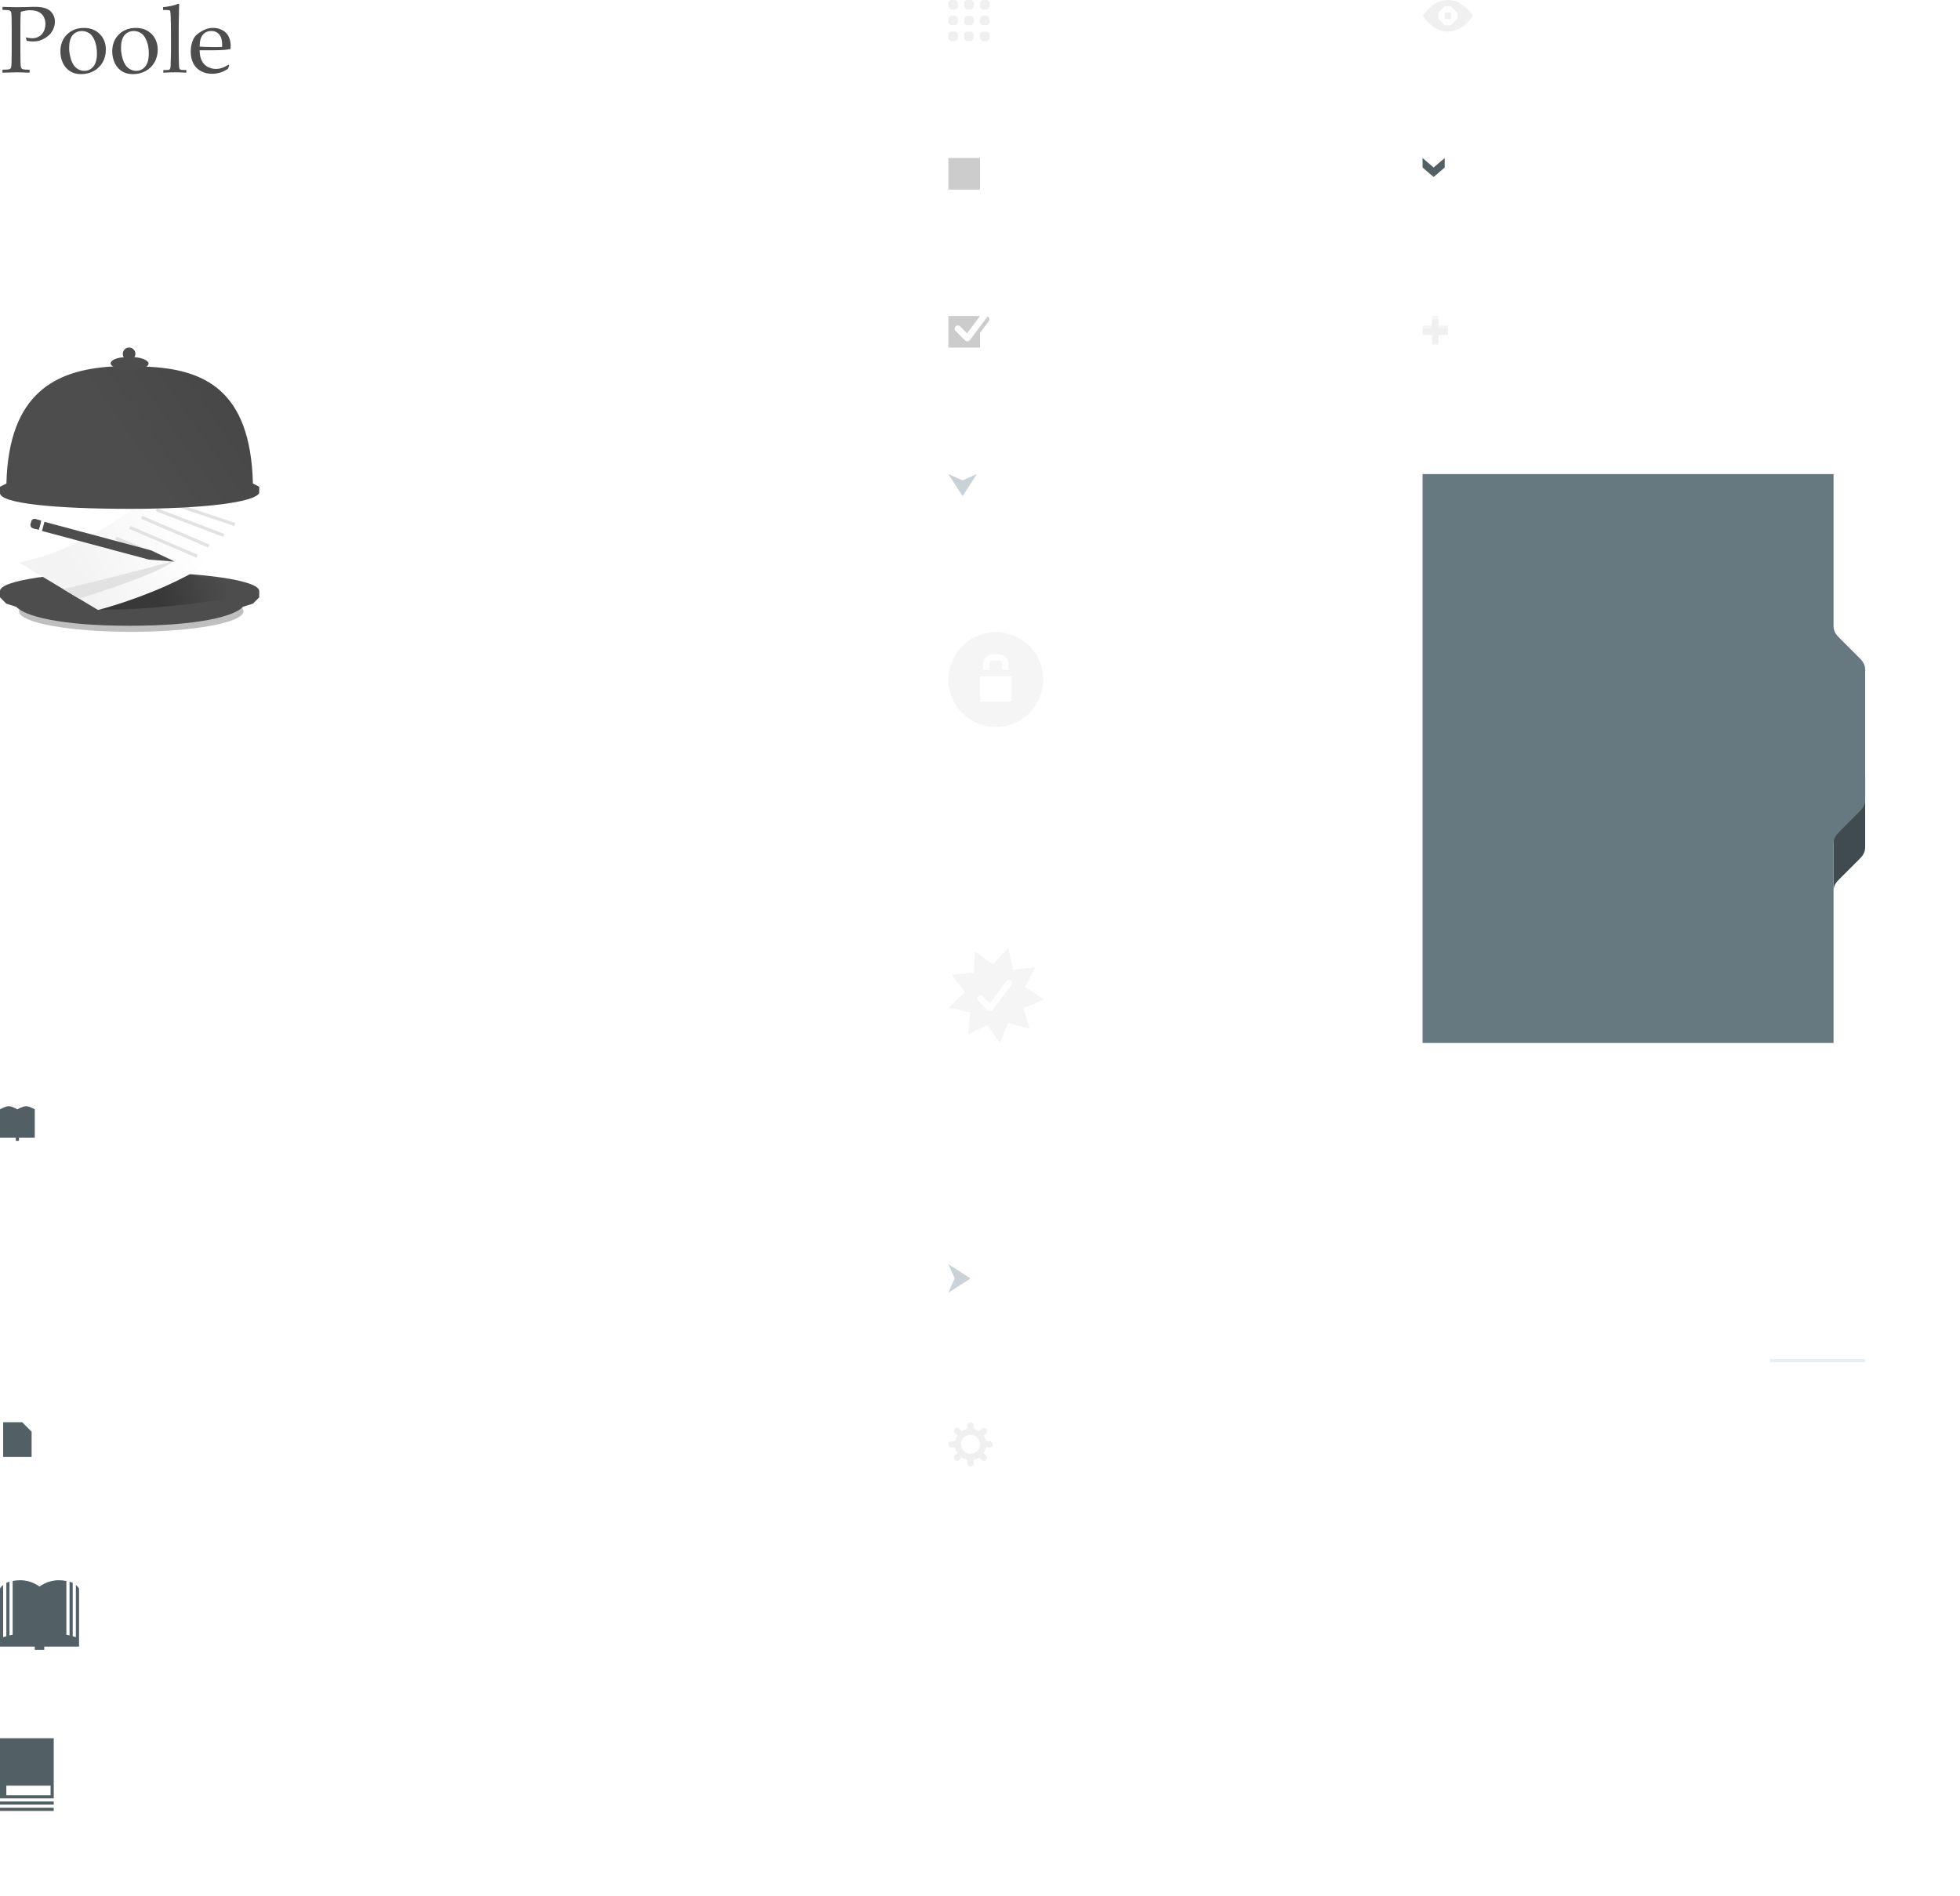 <?xml version="1.0" encoding="UTF-8" standalone="no"?>
<!-- Created with Inkscape (http://www.inkscape.org/) -->

<svg
   xmlns:dc="http://purl.org/dc/elements/1.1/"
   xmlns:cc="http://creativecommons.org/ns#"
   xmlns:rdf="http://www.w3.org/1999/02/22-rdf-syntax-ns#"
   xmlns:svg="http://www.w3.org/2000/svg"
   xmlns="http://www.w3.org/2000/svg"
   xmlns:xlink="http://www.w3.org/1999/xlink"
   xmlns:sodipodi="http://sodipodi.sourceforge.net/DTD/sodipodi-0.dtd"
   xmlns:inkscape="http://www.inkscape.org/namespaces/inkscape"
   width="620"
   height="600"
   id="svg13669"
   version="1.1"
   inkscape:version="0.48.2 r9819"
   sodipodi:docname="sprite.svg"
   inkscape:export-filename="/Users/saman/work_repos/poole/images/sprite.png"
   inkscape:export-xdpi="90"
   inkscape:export-ydpi="90">
  <defs
     id="defs13671">
    <clipPath
       clipPathUnits="userSpaceOnUse"
       id="clipPath13523">
      <path
         style="color:#000000;fill:#ffffff;fill-opacity:1;fill-rule:nonzero;stroke:none;stroke-width:1;marker:none;visibility:visible;display:inline;overflow:visible;enable-background:accumulate"
         d="m 197,124.5 128.53,0 0,174.5 L 197,299 z"
         id="path13525"
         inkscape:connector-curvature="0"
         sodipodi:nodetypes="ccccc" />
    </clipPath>
    <filter
       color-interpolation-filters="sRGB"
       inkscape:collect="always"
       id="filter6400-3-2-5-2">
      <feGaussianBlur
         inkscape:collect="always"
         stdDeviation="1.337"
         id="feGaussianBlur6402-5-4-3-0" />
    </filter>
    <linearGradient
       inkscape:collect="always"
       xlink:href="#linearGradient5373"
       id="linearGradient6793"
       gradientUnits="userSpaceOnUse"
       x1="326.125"
       y1="138.625"
       x2="286.191"
       y2="160.059"
       gradientTransform="translate(0,10)" />
    <linearGradient
       inkscape:collect="always"
       id="linearGradient5373">
      <stop
         style="stop-color:#000000;stop-opacity:1;"
         offset="0"
         id="stop5375" />
      <stop
         style="stop-color:#000000;stop-opacity:0;"
         offset="1"
         id="stop5377" />
    </linearGradient>
    <clipPath
       clipPathUnits="userSpaceOnUse"
       id="clipPath5369">
      <path
         style="color:#000000;fill:#ffffff;fill-opacity:1;fill-rule:nonzero;stroke:none;stroke-width:2;marker:none;visibility:visible;display:inline;overflow:visible;enable-background:accumulate"
         d="m 301,131 0,28 28,0 0,16 -44,0 0,-44 z"
         id="path5371"
         inkscape:connector-curvature="0" />
    </clipPath>
    <filter
       color-interpolation-filters="sRGB"
       inkscape:collect="always"
       id="filter5361">
      <feGaussianBlur
         inkscape:collect="always"
         stdDeviation="0.725"
         id="feGaussianBlur5363" />
    </filter>
    <filter
       color-interpolation-filters="sRGB"
       inkscape:collect="always"
       id="filter9240-6"
       x="-0.06"
       width="1.12"
       y="-0.459"
       height="1.919">
      <feGaussianBlur
         inkscape:collect="always"
         stdDeviation="1.723"
         id="feGaussianBlur9242-8" />
    </filter>
    <linearGradient
       inkscape:collect="always"
       xlink:href="#linearGradient9162-8"
       id="linearGradient9316-2"
       gradientUnits="userSpaceOnUse"
       gradientTransform="matrix(1.167,0,0,1,-698.099,-9.986)"
       x1="507.125"
       y1="177.562"
       x2="524.938"
       y2="172.625" />
    <linearGradient
       inkscape:collect="always"
       id="linearGradient9162-8">
      <stop
         style="stop-color:#383838;stop-opacity:1;"
         offset="0"
         id="stop9164-5" />
      <stop
         style="stop-color:#383838;stop-opacity:0;"
         offset="1"
         id="stop9166-6" />
    </linearGradient>
    <linearGradient
       inkscape:collect="always"
       xlink:href="#linearGradient9115-1"
       id="linearGradient9313-7"
       gradientUnits="userSpaceOnUse"
       x1="519.25"
       y1="154.25"
       x2="486.552"
       y2="173.128"
       gradientTransform="translate(-616.188,-9.986)" />
    <linearGradient
       inkscape:collect="always"
       id="linearGradient9115-1">
      <stop
         style="stop-color:#ffffff;stop-opacity:1;"
         offset="0"
         id="stop9117-18" />
      <stop
         style="stop-color:#f3f3f3;stop-opacity:1"
         offset="1"
         id="stop9119-2" />
    </linearGradient>
    <linearGradient
       inkscape:collect="always"
       xlink:href="#linearGradient9285-2"
       id="linearGradient9291-97"
       x1="502"
       y1="141"
       x2="532.75"
       y2="119.75"
       gradientUnits="userSpaceOnUse" />
    <linearGradient
       inkscape:collect="always"
       id="linearGradient9285-2">
      <stop
         style="stop-color:#4d4d4d;stop-opacity:1;"
         offset="0"
         id="stop9287-8" />
      <stop
         style="stop-color:#474747;stop-opacity:1"
         offset="1"
         id="stop9289-2" />
    </linearGradient>
    <clipPath
       clipPathUnits="userSpaceOnUse"
       id="clipPath13523-9">
      <path
         style="color:#000000;fill:#ffffff;fill-opacity:1;fill-rule:nonzero;stroke:none;stroke-width:1;marker:none;visibility:visible;display:inline;overflow:visible;enable-background:accumulate"
         d="m 197,124.5 128.53,0 0,174.5 L 197,299 z"
         id="path13525-2"
         inkscape:connector-curvature="0"
         sodipodi:nodetypes="ccccc" />
    </clipPath>
    <filter
       color-interpolation-filters="sRGB"
       inkscape:collect="always"
       id="filter6400-3-2-5-2-4">
      <feGaussianBlur
         inkscape:collect="always"
         stdDeviation="1.337"
         id="feGaussianBlur6402-5-4-3-0-4" />
    </filter>
    <linearGradient
       inkscape:collect="always"
       xlink:href="#linearGradient5373-8"
       id="linearGradient6793-1"
       gradientUnits="userSpaceOnUse"
       x1="326.125"
       y1="138.625"
       x2="286.191"
       y2="160.059"
       gradientTransform="translate(0,10)" />
    <linearGradient
       inkscape:collect="always"
       id="linearGradient5373-8">
      <stop
         style="stop-color:#000000;stop-opacity:1;"
         offset="0"
         id="stop5375-4" />
      <stop
         style="stop-color:#000000;stop-opacity:0;"
         offset="1"
         id="stop5377-7" />
    </linearGradient>
    <clipPath
       clipPathUnits="userSpaceOnUse"
       id="clipPath5369-4">
      <path
         style="color:#000000;fill:#ffffff;fill-opacity:1;fill-rule:nonzero;stroke:none;stroke-width:2;marker:none;visibility:visible;display:inline;overflow:visible;enable-background:accumulate"
         d="m 301,131 0,28 28,0 0,16 -44,0 0,-44 z"
         id="path5371-3"
         inkscape:connector-curvature="0" />
    </clipPath>
    <filter
       color-interpolation-filters="sRGB"
       inkscape:collect="always"
       id="filter5361-3">
      <feGaussianBlur
         inkscape:collect="always"
         stdDeviation="0.725"
         id="feGaussianBlur5363-9" />
    </filter>
    <linearGradient
       inkscape:collect="always"
       xlink:href="#linearGradient5373-2"
       id="linearGradient13120"
       gradientUnits="userSpaceOnUse"
       gradientTransform="translate(0,10)"
       x1="309.625"
       y1="148.625"
       x2="314.691"
       y2="143.559" />
    <linearGradient
       inkscape:collect="always"
       id="linearGradient5373-2">
      <stop
         style="stop-color:#000000;stop-opacity:1;"
         offset="0"
         id="stop5375-1" />
      <stop
         style="stop-color:#000000;stop-opacity:0;"
         offset="1"
         id="stop5377-0" />
    </linearGradient>
    <clipPath
       clipPathUnits="userSpaceOnUse"
       id="clipPath5369-3">
      <path
         style="color:#000000;fill:#ffffff;fill-opacity:1;fill-rule:nonzero;stroke:none;stroke-width:2;marker:none;visibility:visible;display:inline;overflow:visible;enable-background:accumulate"
         d="m 301,131 0,28 28,0 0,16 -44,0 0,-44 z"
         id="path5371-4"
         inkscape:connector-curvature="0" />
    </clipPath>
    <filter
       color-interpolation-filters="sRGB"
       inkscape:collect="always"
       id="filter5361-6">
      <feGaussianBlur
         inkscape:collect="always"
         stdDeviation="0.725"
         id="feGaussianBlur5363-93" />
    </filter>
    <clipPath
       clipPathUnits="userSpaceOnUse"
       id="clipPath13523-3">
      <path
         style="color:#000000;fill:#ffffff;fill-opacity:1;fill-rule:nonzero;stroke:none;stroke-width:1;marker:none;visibility:visible;display:inline;overflow:visible;enable-background:accumulate"
         d="m 197,124.5 128.53,0 0,174.5 L 197,299 z"
         id="path13525-7"
         inkscape:connector-curvature="0"
         sodipodi:nodetypes="ccccc" />
    </clipPath>
    <filter
       color-interpolation-filters="sRGB"
       inkscape:collect="always"
       id="filter6400-3-2-5-2-9">
      <feGaussianBlur
         inkscape:collect="always"
         stdDeviation="1.337"
         id="feGaussianBlur6402-5-4-3-0-8" />
    </filter>
  </defs>
  <sodipodi:namedview
     id="base"
     pagecolor="#ffffff"
     bordercolor="#666666"
     borderopacity="1.0"
     inkscape:pageopacity="0.0"
     inkscape:pageshadow="2"
     inkscape:zoom="1"
     inkscape:cx="462.44524"
     inkscape:cy="32.857918"
     inkscape:document-units="px"
     inkscape:current-layer="layer1"
     showgrid="false"
     inkscape:window-width="1270"
     inkscape:window-height="665"
     inkscape:window-x="0"
     inkscape:window-y="0"
     inkscape:window-maximized="0"
     showguides="false"
     fit-margin-top="0"
     fit-margin-left="0"
     fit-margin-right="0"
     fit-margin-bottom="0"
     inkscape:guide-bbox="true"
     inkscape:snap-bbox="true"
     inkscape:snap-nodes="true">
    <inkscape:grid
       type="xygrid"
       id="grid13768"
       empspacing="5"
       visible="true"
       enabled="true"
       snapvisiblegridlinesonly="true" />
    <sodipodi:guide
       orientation="0,1"
       position="-60,300"
       id="guide13904" />
    <sodipodi:guide
       orientation="0,1"
       position="-150,250"
       id="guide13906" />
    <sodipodi:guide
       orientation="1,0"
       position="0,355"
       id="guide13908" />
    <sodipodi:guide
       orientation="1,0"
       position="150,375"
       id="guide13910" />
    <sodipodi:guide
       orientation="1,0"
       position="300,355"
       id="guide13914" />
    <sodipodi:guide
       orientation="1,0"
       position="450,350"
       id="guide13918" />
    <sodipodi:guide
       orientation="0,1"
       position="-185,200"
       id="guide13924" />
    <sodipodi:guide
       orientation="0,1"
       position="-160,150"
       id="guide13926" />
    <sodipodi:guide
       orientation="0,1"
       position="-130,100"
       id="guide14320" />
    <sodipodi:guide
       orientation="0,1"
       position="-145,50"
       id="guide9905" />
    <sodipodi:guide
       orientation="0,1"
       position="-115,1.7187517e-08"
       id="guide9907" />
    <sodipodi:guide
       orientation="0,1"
       position="-95,-50"
       id="guide9911" />
    <sodipodi:guide
       orientation="0,1"
       position="60,350"
       id="guide10564" />
    <sodipodi:guide
       orientation="0,1"
       position="50,400"
       id="guide10739" />
    <sodipodi:guide
       orientation="0,1"
       position="50,450"
       id="guide10741" />
    <sodipodi:guide
       orientation="0,1"
       position="30,500"
       id="guide10743" />
    <sodipodi:guide
       orientation="0,1"
       position="40,550"
       id="guide10745" />
    <sodipodi:guide
       orientation="0,1"
       position="70,600"
       id="guide10747" />
    <sodipodi:guide
       orientation="1,0"
       position="600,615"
       id="guide10798" />
  </sodipodi:namedview>
  <g
     inkscape:groupmode="layer"
     id="layer2"
     inkscape:label="base"
     transform="translate(-150,250)"
     style="display:none">
    <rect
       style="opacity:0.6;color:#000000;fill:#b3b3b3;fill-opacity:1;fill-rule:nonzero;stroke:none;stroke-width:14.35;marker:none;visibility:visible;display:inline;overflow:visible;filter:url(#filter6400-4);enable-background:accumulate"
       id="rect15443"
       width="720"
       height="700"
       x="-60"
       y="-20"
       transform="translate(150,-250)" />
    <path
       inkscape:connector-curvature="0"
       style="opacity:0.2;color:#000000;fill:#000000;fill-opacity:1;fill-rule:nonzero;stroke:none;stroke-width:14.35;marker:none;visibility:visible;display:inline;overflow:visible;filter:url(#filter6400-4);enable-background:accumulate"
       d="m 754,-200 c -2.209,0 -4,1.791 -4,4 0,2.209 1.791,4 4,4 0.73,0 1.411,-0.221 2,-0.562 l 0,1.562 2,0 0,1 0,1 1,0 1,0 1,0 0,-2 -3.344,-3.344 C 757.883,-194.846 758,-195.413 758,-196 c 0,-2.209 -1.791,-4 -4,-4 z m -1,2 c 0.552,0 1,0.448 1,1 0,0.552 -0.448,1 -1,1 -0.552,0 -1,-0.448 -1,-1 0,-0.552 0.448,-1 1,-1 z"
       id="path8189" />
    <path
       inkscape:connector-curvature="0"
       style="opacity:0.2;color:#000000;fill:#000000;fill-opacity:1;fill-rule:nonzero;stroke:none;stroke-width:14.35;marker:none;visibility:visible;display:inline;overflow:visible;filter:url(#filter6400-4);enable-background:accumulate"
       d="m 755,-250 c -1.657,0 -3,1.343 -3,3 0,1.657 1.343,3 3,3 1.657,0 3,-1.343 3,-3 0,-1.657 -1.343,-3 -3,-3 z m -3,7 c -2,0 -2,2 -2,3 l 0,1 10,0 0,-1 c 0,-1 0,-3 -2,-3 l -6,0 z"
       id="path5949-7" />
  </g>
  <g
     inkscape:label="Layer 1"
     inkscape:groupmode="layer"
     id="layer1"
     transform="translate(-150,252.638)">
    <g
       style="font-size:30px;font-style:normal;font-variant:normal;font-weight:normal;font-stretch:normal;text-indent:0;text-align:start;text-decoration:none;line-height:150%;letter-spacing:0px;word-spacing:normal;text-transform:none;direction:ltr;block-progression:tb;writing-mode:lr-tb;text-anchor:start;baseline-shift:baseline;color:#000000;fill:#4d4d4d;fill-opacity:1;fill-rule:nonzero;stroke:none;stroke-width:18.043;marker:none;visibility:visible;display:inline;overflow:visible;enable-background:accumulate;font-family:Palatino;-inkscape-font-specification:Palatino"
       id="text5539"
       transform="translate(150,-251)">
      <path
         d="m 0.791,1.484 0,-0.937 c 1.963,0.059 3.516,0.088 4.658,0.088 0.762,2.073e-5 1.572,-0.01 2.432,-0.029 l 2.3,-0.073 c 0.254,-0.01 0.488,-0.015 0.703,-0.015 1.553,2.085e-5 2.773,0.171 3.662,0.513 0.889,0.342 1.582,0.889 2.08,1.641 0.498,0.742 0.747,1.592 0.747,2.549 -1.7e-5,0.859 -0.21,1.714 -0.63,2.563 -0.41,0.85 -1.011,1.572 -1.802,2.168 -0.791,0.586 -1.616,1.006 -2.476,1.26 -0.586,0.176 -1.25,0.264 -1.992,0.264 -0.625,10e-6 -1.299,-0.068 -2.021,-0.205 L 8.145,10.185 c 0.869,0.195 1.553,0.293 2.051,0.293 0.732,10e-6 1.426,-0.176 2.08,-0.527 C 12.939,9.59 13.452,9.053 13.813,8.34 14.185,7.617 14.37,6.821 14.37,5.952 14.37,5.112 14.189,4.355 13.828,3.682 13.477,2.998 12.935,2.48 12.202,2.129 11.479,1.777 10.601,1.601 9.565,1.601 8.638,1.601 7.642,1.767 6.577,2.099 6.489,3.135 6.445,4.756 6.445,6.963 l 0,7.383 c -6.4e-6,1.328 0.015,2.622 0.044,3.882 0.029,0.928 0.098,1.479 0.205,1.655 0.117,0.176 0.298,0.308 0.542,0.396 0.254,0.078 0.962,0.127 2.124,0.146 l 0,0.938 c -1.807,-0.078 -3.135,-0.117 -3.984,-0.117 -0.332,0 -1.86,0.039 -4.585,0.117 l 0,-0.938 c 1.152,-0.02 1.855,-0.068 2.109,-0.146 0.254,-0.088 0.43,-0.205 0.527,-0.352 0.117,-0.195 0.19,-0.669 0.22,-1.421 0.01,-0.205 0.029,-1.592 0.059,-4.16 l 0,-6.782 C 3.706,6.235 3.691,4.936 3.662,3.667 3.633,2.739 3.56,2.192 3.442,2.026 3.335,1.85 3.154,1.724 2.9,1.645 2.656,1.558 1.953,1.504 0.791,1.484"
         style="marker:none"
         id="path13771"
         inkscape:connector-curvature="0" />
      <path
         d="m 19.102,14.624 c 0,-2.187 0.693,-3.97 2.08,-5.347 1.396,-1.387 3.184,-2.08 5.361,-2.08 2.051,1.41e-5 3.721,0.645 5.01,1.934 1.289,1.289 1.934,2.954 1.934,4.995 -1.5e-5,1.426 -0.332,2.729 -0.996,3.911 -0.664,1.182 -1.602,2.109 -2.812,2.783 -1.211,0.664 -2.544,0.996 -3.999,0.996 -1.133,0 -2.095,-0.19 -2.886,-0.571 -0.781,-0.381 -1.416,-0.859 -1.904,-1.436 -0.488,-0.576 -0.859,-1.167 -1.113,-1.772 -0.449,-1.064 -0.674,-2.202 -0.674,-3.413 m 2.769,-1.084 c -4e-6,1.201 0.2,2.422 0.601,3.662 0.4,1.24 0.977,2.148 1.729,2.725 0.762,0.566 1.587,0.85 2.476,0.85 1.133,1e-6 2.08,-0.449 2.842,-1.348 0.762,-0.898 1.143,-2.28 1.143,-4.146 -1.3e-5,-1.553 -0.23,-2.891 -0.688,-4.014 -0.449,-1.133 -1.025,-1.929 -1.729,-2.388 -0.703,-0.469 -1.48,-0.703 -2.329,-0.703 -1.201,1.32e-5 -2.178,0.435 -2.93,1.304 -0.742,0.869 -1.113,2.222 -1.113,4.058"
         style="marker:none"
         id="path13773"
         inkscape:connector-curvature="0" />
      <path
         d="m 35.508,14.624 c 0,-2.187 0.693,-3.97 2.08,-5.347 1.396,-1.387 3.184,-2.08 5.361,-2.08 2.051,1.41e-5 3.721,0.645 5.01,1.934 1.289,1.289 1.934,2.954 1.934,4.995 -1.5e-5,1.426 -0.332,2.729 -0.996,3.911 -0.664,1.182 -1.602,2.109 -2.812,2.783 -1.211,0.664 -2.544,0.996 -3.999,0.996 -1.133,0 -2.095,-0.19 -2.886,-0.571 -0.781,-0.381 -1.416,-0.859 -1.904,-1.436 -0.488,-0.576 -0.859,-1.167 -1.113,-1.772 -0.449,-1.064 -0.674,-2.202 -0.674,-3.413 m 2.769,-1.084 c -4e-6,1.201 0.2,2.422 0.601,3.662 0.4,1.24 0.977,2.148 1.729,2.725 0.762,0.566 1.587,0.85 2.476,0.85 1.133,1e-6 2.08,-0.449 2.842,-1.348 0.762,-0.898 1.143,-2.28 1.143,-4.146 -1.3e-5,-1.553 -0.23,-2.891 -0.688,-4.014 -0.449,-1.133 -1.025,-1.929 -1.729,-2.388 -0.703,-0.469 -1.48,-0.703 -2.329,-0.703 -1.201,1.32e-5 -2.178,0.435 -2.93,1.304 -0.742,0.869 -1.113,2.222 -1.113,4.058"
         style="marker:none"
         id="path13775"
         inkscape:connector-curvature="0" />
      <path
         d="m 51.665,21.362 0,-0.835 1.377,-0.015 c 0.215,-0.01 0.376,-0.044 0.483,-0.103 0.117,-0.068 0.205,-0.151 0.264,-0.249 0.107,-0.195 0.171,-0.542 0.19,-1.04 0.01,-0.127 0.044,-1.528 0.103,-4.204 l 0,-6.079 c -3e-6,-1.631 -0.029,-3.315 -0.088,-5.054 C 53.955,2.612 53.901,1.958 53.833,1.821 53.784,1.724 53.706,1.655 53.599,1.616 53.452,1.548 52.778,1.514 51.577,1.514 l 0,-0.864 c 2.207,-0.273 3.74,-0.615 4.6,-1.025 0.127,-0.059 0.225,-0.088 0.293,-0.088 0.068,2.183e-5 0.122,0.024 0.161,0.073 0.039,0.039 0.059,0.098 0.059,0.176 -6e-6,0.068 -0.01,0.166 -0.029,0.293 l -0.015,0.483 c -0.049,1.748 -0.078,3.237 -0.088,4.468 l -0.029,2.285 0,7.603 c 0.049,2.539 0.078,3.911 0.088,4.116 0.01,0.488 0.068,0.845 0.176,1.069 0.039,0.088 0.098,0.166 0.176,0.234 0.078,0.059 0.195,0.107 0.352,0.146 0.068,0.01 0.61,0.024 1.626,0.044 l 0,0.835 c -1.328,-0.078 -2.495,-0.117 -3.501,-0.117 -0.957,0 -2.217,0.039 -3.779,0.117"
         style="marker:none"
         id="path13777"
         inkscape:connector-curvature="0" />
      <path
         d="m 72.539,19.092 -0.469,1.055 c -0.674,0.42 -1.167,0.698 -1.479,0.835 -0.459,0.205 -0.986,0.376 -1.582,0.513 -0.586,0.146 -1.206,0.22 -1.86,0.22 -1.289,0 -2.456,-0.269 -3.501,-0.806 -1.045,-0.537 -1.86,-1.338 -2.446,-2.402 -0.576,-1.074 -0.864,-2.329 -0.864,-3.765 -10e-7,-1.123 0.151,-2.134 0.454,-3.032 0.312,-0.908 0.664,-1.577 1.055,-2.007 0.283,-0.312 0.723,-0.669 1.318,-1.069 0.596,-0.41 1.187,-0.732 1.772,-0.967 0.771,-0.322 1.606,-0.483 2.505,-0.483 1.094,1.42e-5 2.08,0.249 2.959,0.747 0.889,0.498 1.538,1.177 1.948,2.036 0.41,0.859 0.615,1.831 0.615,2.915 -1.3e-5,0.273 -0.02,0.605 -0.059,0.996 -0.703,0.137 -1.333,0.225 -1.89,0.264 -1.055,0.078 -2.109,0.117 -3.164,0.117 l -4.702,0 c 0.02,1.396 0.259,2.529 0.718,3.398 0.469,0.859 1.108,1.494 1.919,1.904 0.82,0.41 1.67,0.615 2.549,0.615 0.596,1e-6 1.187,-0.093 1.772,-0.278 0.596,-0.195 1.328,-0.547 2.197,-1.055 l 0.234,0.249 m -9.39,-5.991 c 0.273,0.029 0.791,0.059 1.553,0.088 1.455,0.049 2.456,0.073 3.003,0.073 1.299,8e-6 2.153,-0.024 2.563,-0.073 0.01,-0.234 0.015,-0.415 0.015,-0.542 -1.1e-5,-1.543 -0.313,-2.676 -0.938,-3.398 C 68.721,8.525 67.886,8.164 66.841,8.164 65.737,8.164 64.849,8.559 64.175,9.35 63.501,10.141 63.159,11.391 63.149,13.1"
         style="marker:none"
         id="path13779"
         inkscape:connector-curvature="0" />
    </g>
    <path
       sodipodi:nodetypes="sccccccccscs"
       inkscape:connector-curvature="0"
       id="path13808"
       d="m 152.75,97.362 c -0.975,0 -2.75,1 -2.75,1 l 0,9 5,0 0,1 1,0 0,-1 5,0 0,-9 c 0,0 -1.775,-1 -2.75,-1 -0.975,0 -2.75,1 -2.75,1 0,0 -1.775,-1 -2.75,-1 z"
       style="font-size:medium;font-style:normal;font-variant:normal;font-weight:normal;font-stretch:normal;text-indent:0;text-align:start;text-decoration:none;line-height:normal;letter-spacing:normal;word-spacing:normal;text-transform:none;direction:ltr;block-progression:tb;writing-mode:lr-tb;text-anchor:start;baseline-shift:baseline;color:#000000;fill:#526066;fill-opacity:1;fill-rule:nonzero;stroke:none;stroke-width:2;marker:none;visibility:visible;display:inline;overflow:visible;filter:url(#filter6400-4);enable-background:accumulate;font-family:Sans;-inkscape-font-specification:Sans" />
    <path
       sodipodi:nodetypes="cccccc"
       inkscape:connector-curvature="0"
       id="path13814"
       d="m 151,197.362 0,11 9,0 0,-8 -3,-3 z"
       style="color:#000000;fill:#526066;fill-opacity:1;fill-rule:nonzero;stroke:none;stroke-width:1;marker:none;visibility:visible;display:inline;overflow:visible;enable-background:accumulate" />
    <path
       style="color:#000000;fill:#526066;fill-opacity:1;fill-rule:nonzero;stroke:none;stroke-width:0;marker:none;visibility:visible;display:inline;overflow:visible;enable-background:accumulate"
       d="m 600,-202.638 0,3 3.5,3 3.5,-3 0,-3 -3.5,3 z"
       id="path6525"
       inkscape:connector-curvature="0"
       sodipodi:nodetypes="ccccccc"
       inkscape:export-filename="/Users/saman/work_repos/poole/images/renders.png/compose-collapsed.png"
       inkscape:export-xdpi="90"
       inkscape:export-ydpi="90" />
    <g
       id="g10733"
       transform="translate(-1,-200)">
      <path
         style="opacity:0.2;color:#000000;fill:#000000;fill-opacity:1;fill-rule:nonzero;stroke:none;stroke-width:14.35;marker:none;visibility:visible;display:inline;overflow:visible;filter:url(#filter6400-4);enable-background:accumulate"
         d="m 604,47.362 0,3 -3,0 0,2 3,0 0,3 2,0 0,-3 3,0 0,-2 -3,0 0,-3 -2,0 z"
         id="path8820"
         inkscape:connector-curvature="0" />
      <path
         style="color:#000000;fill:#f0f0f0;fill-opacity:1;fill-rule:nonzero;stroke:none;stroke-width:3;marker:none;visibility:visible;display:inline;overflow:visible;enable-background:accumulate"
         d="m 604,48.362 0,3 -3,0 0,2 3,0 0,3 2,0 0,-3 3,0 0,-2 -3,0 0,-3 -2,0 z"
         id="rect6417"
         inkscape:connector-curvature="0" />
    </g>
    <g
       style="display:inline;fill:#526066;fill-opacity:1"
       id="g9473"
       transform="translate(119,219.362)">
      <g
         transform="translate(103,17)"
         style="display:inline;fill:#526066;fill-opacity:1"
         id="g9475"
         inkscape:export-filename="/Users/saman/work_repos/poole/images/renders.png/home-selectbranch.png"
         inkscape:export-xdpi="90"
         inkscape:export-ydpi="90">
        <g
           transform="translate(-104,-259.362)"
           id="g9477"
           style="display:inline;fill:#526066;fill-opacity:1">
          <g
             id="g9479"
             transform="translate(4,4)"
             style="fill:#526066;fill-opacity:1">
            <g
               id="g9481"
               style="fill:#526066;fill-opacity:1">
              <g
                 transform="translate(0,-2)"
                 id="g9483"
                 style="fill:#526066;fill-opacity:1">
                <g
                   transform="translate(-60,135)"
                   id="g9485"
                   style="fill:#526066;fill-opacity:1">
                  <g
                     id="g9487"
                     transform="translate(32,0)"
                     style="fill:#526066;fill-opacity:1" />
                </g>
              </g>
            </g>
          </g>
          <g
             transform="translate(2,2)"
             id="g9489"
             style="fill:#526066;fill-opacity:1">
            <g
               id="g9491"
               style="fill:#526066;fill-opacity:1">
              <g
                 id="g9493"
                 transform="translate(0,-2)"
                 style="fill:#526066;fill-opacity:1">
                <g
                   style="fill:#526066;fill-opacity:1"
                   id="g9495"
                   transform="translate(-60,135)">
                  <g
                     style="fill:#526066;fill-opacity:1"
                     transform="translate(32,0)"
                     id="g9497" />
                </g>
              </g>
            </g>
          </g>
          <g
             id="g9499"
             style="fill:#526066;fill-opacity:1">
            <g
               id="g9501"
               style="fill:#526066;fill-opacity:1">
              <g
                 transform="translate(0,-2)"
                 id="g9503"
                 style="fill:#526066;fill-opacity:1">
                <g
                   transform="translate(-60,135)"
                   id="g9507"
                   style="fill:#526066;fill-opacity:1">
                  <g
                     id="g9509"
                     transform="translate(32,0)"
                     style="fill:#526066;fill-opacity:1">
                    <path
                       style="color:#000000;fill:#526066;fill-opacity:1;fill-rule:nonzero;stroke:none;stroke-width:14.35;marker:none;visibility:visible;display:inline;overflow:visible;filter:url(#filter6400-4);enable-background:accumulate"
                       d="m 150,250 0,19 17,0 0,-19 z m 2,15 13,0 1,0 0,3 -1,0 -13,0 z"
                       transform="translate(-90,-62.638)"
                       id="path9511"
                       inkscape:connector-curvature="0"
                       sodipodi:nodetypes="cccccccccccc" />
                  </g>
                </g>
              </g>
            </g>
          </g>
        </g>
      </g>
      <rect
         style="color:#000000;fill:#526066;fill-opacity:1;fill-rule:nonzero;stroke:none;stroke-width:1;marker:none;visibility:visible;display:inline;overflow:visible;filter:url(#filter6400-4);enable-background:accumulate"
         id="rect9515"
         width="17"
         height="1"
         x="31"
         y="98" />
      <rect
         y="100"
         x="31"
         height="1"
         width="17"
         id="rect9517"
         style="color:#000000;fill:#526066;fill-opacity:1;fill-rule:nonzero;stroke:none;stroke-width:1;marker:none;visibility:visible;display:inline;overflow:visible;filter:url(#filter6400-4);enable-background:accumulate" />
    </g>
    <g
       transform="translate(307.188,-229.652)"
       style="display:inline"
       id="g9958">
      <path
         transform="matrix(1.029,0,0,1.444,-630.695,-90.208)"
         d="m 535,180.5 c 0,2.485 -15.446,4.5 -34.5,4.5 -19.054,0 -34.5,-2.015 -34.5,-4.5 0,-2.485 15.446,-4.5 34.5,-4.5 19.054,0 34.5,2.015 34.5,4.5 z"
         sodipodi:ry="4.5"
         sodipodi:rx="34.5"
         sodipodi:cy="180.5"
         sodipodi:cx="500.5"
         id="path9232-4"
         style="opacity:0.5;color:#000000;fill:#000000;fill-opacity:1;fill-rule:nonzero;stroke:none;stroke-width:4;marker:none;visibility:visible;display:inline;overflow:visible;filter:url(#filter9240-6);enable-background:accumulate"
         sodipodi:type="arc" />
      <g
         transform="translate(-616.188,-3.986)"
         id="g8720-2"
         style="display:inline">
        <path
           sodipodi:nodetypes="ssccccsccccss"
           inkscape:connector-curvature="0"
           id="path8453-8"
           transform="translate(0,-6)"
           d="m 500,168 c -23.196,0 -41,2.686 -41,6 l 0,2 2,2 3.125,1 -0.125,-0.156 c 2.508,3.045 13.909,6.156 36,6.156 22.091,0 33.492,-3.111 36,-6.156 0.256,-0.311 -0.475,0.415 -0.188,0.156 l 3.188,-1 2,-2 0,-2 c 0,-3.314 -17.804,-6 -41,-6 z"
           style="color:#000000;fill:#4d4d4d;fill-opacity:1;fill-rule:nonzero;stroke:none;stroke-width:0;marker:none;visibility:visible;display:inline;overflow:visible;filter:url(#filter6400-4);enable-background:accumulate" />
      </g>
      <path
         sodipodi:nodetypes="cccc"
         inkscape:connector-curvature="0"
         id="path9160-7"
         d="m -126.062,169.889 c 23.634,0.438 53.25,-5.625 53.25,-5.625 l -31.282,-7 z"
         style="color:#000000;fill:url(#linearGradient9316-2);fill-opacity:1;fill-rule:nonzero;stroke:none;stroke-width:4;marker:none;visibility:visible;display:inline;overflow:visible;filter:url(#filter6400-4);enable-background:accumulate" />
      <path
         sodipodi:nodetypes="ccccc"
         inkscape:connector-curvature="0"
         id="path9113-7"
         d="m -151.188,155.014 25,15 c 0,0 40,-10 50,-30 -15.875,-5.375 -29,-10 -29,-10 0,0 -21,20 -46,25 z"
         style="color:#000000;fill:url(#linearGradient9313-7);fill-opacity:1;fill-rule:nonzero;stroke:none;stroke-width:4;marker:none;visibility:visible;display:inline;overflow:visible;filter:url(#filter6400-4);enable-background:accumulate" />
      <path
         id="path9113-3-7"
         d="m -102,154.389 c -9.203,2.746 -28.157,7.347 -35.188,9.031 l 5,3 c 6.242,-1.911 24.613,-7.76 30.188,-12.031 z"
         style="color:#000000;fill:#e2e2e2;fill-opacity:1;fill-rule:nonzero;stroke:none;stroke-width:4;marker:none;visibility:visible;display:inline;overflow:visible;filter:url(#filter6400-4);enable-background:accumulate"
         inkscape:connector-curvature="0" />
      <path
         sodipodi:nodetypes="cc"
         inkscape:connector-curvature="0"
         id="path9321-2"
         d="m -120.531,147.296 17.844,7.312"
         style="color:#000000;fill:#383838;fill-opacity:1;fill-rule:nonzero;stroke:#e2e2e2;stroke-width:1;stroke-miterlimit:4;stroke-opacity:1;stroke-dasharray:none;marker:none;visibility:visible;display:inline;overflow:visible;filter:url(#filter6400-4);enable-background:accumulate" />
      <g
         style="fill:#4d4d4d;fill-opacity:1;display:inline"
         id="g8864-2"
         transform="matrix(0.966,0.259,-0.259,0.966,-564.781,-142.817)">
        <g
           id="g8539-3"
           transform="translate(2,12)"
           style="fill:#4d4d4d;fill-opacity:1">
          <g
             style="fill:#4d4d4d;fill-opacity:1"
             transform="translate(0,-15)"
             id="g8530-6">
            <path
               sodipodi:nodetypes="cccccccccc"
               inkscape:connector-curvature="0"
               id="rect8503-5"
               d="m 479,169 0,0.6 0,0.6 0,1.8 1,0 34,0 8,-1.5 -8,-1.5 -32,0 z"
               style="color:#000000;fill:#4d4d4d;fill-opacity:1;fill-rule:nonzero;stroke:none;stroke-width:4;marker:none;visibility:visible;display:inline;overflow:visible;filter:url(#filter6400-4);enable-background:accumulate" />
          </g>
        </g>
      </g>
      <rect
         transform="matrix(0.966,0.259,-0.259,0.966,0,0)"
         ry="1"
         rx="1"
         y="174.225"
         x="-105.501"
         height="3"
         width="3"
         id="rect9101-7"
         style="color:#000000;fill:#4d4d4d;fill-opacity:1;fill-rule:nonzero;stroke:none;stroke-width:4;marker:none;visibility:visible;display:inline;overflow:visible;filter:url(#filter6400-4);enable-background:accumulate" />
      <rect
         transform="matrix(0.966,0.259,-0.259,0.966,0,0)"
         style="color:#000000;fill:#4d4d4d;fill-opacity:1;fill-rule:nonzero;stroke:none;stroke-width:4;marker:none;visibility:visible;display:inline;overflow:visible;filter:url(#filter6400-4);enable-background:accumulate"
         id="rect9103-8"
         width="2"
         height="3"
         x="-104.501"
         y="174.225"
         rx="0"
         ry="0" />
      <path
         inkscape:connector-curvature="0"
         id="path9293-2"
         d="m -104.25,135.827 21.312,7.125"
         style="color:#000000;fill:#383838;fill-opacity:1;fill-rule:nonzero;stroke:#e2e2e2;stroke-width:1;stroke-miterlimit:4;stroke-opacity:1;stroke-dasharray:none;marker:none;visibility:visible;display:inline;overflow:visible;filter:url(#filter6400-4);enable-background:accumulate" />
      <path
         sodipodi:nodetypes="cc"
         style="color:#000000;fill:#383838;fill-opacity:1;fill-rule:nonzero;stroke:#e2e2e2;stroke-width:1;stroke-miterlimit:4;stroke-opacity:1;stroke-dasharray:none;marker:none;visibility:visible;display:inline;overflow:visible;filter:url(#filter6400-4);enable-background:accumulate"
         d="m -107.719,138.296 21.312,8.125"
         id="path9295-4"
         inkscape:connector-curvature="0" />
      <path
         sodipodi:nodetypes="cc"
         inkscape:connector-curvature="0"
         id="path9297-0"
         d="m -112.438,140.671 21.312,9.125"
         style="color:#000000;fill:#383838;fill-opacity:1;fill-rule:nonzero;stroke:#e2e2e2;stroke-width:1;stroke-miterlimit:4;stroke-opacity:1;stroke-dasharray:none;marker:none;visibility:visible;display:inline;overflow:visible;filter:url(#filter6400-4);enable-background:accumulate" />
      <path
         sodipodi:nodetypes="cc"
         style="color:#000000;fill:#383838;fill-opacity:1;fill-rule:nonzero;stroke:#e2e2e2;stroke-width:1;stroke-miterlimit:4;stroke-opacity:1;stroke-dasharray:none;marker:none;visibility:visible;display:inline;overflow:visible;filter:url(#filter6400-4);enable-background:accumulate"
         d="m -116.125,143.889 21.312,9.125"
         id="path9299-6"
         inkscape:connector-curvature="0" />
      <g
         id="g8873-1"
         transform="translate(-616.188,-17.986)"
         style="display:inline">
        <path
           style="color:#000000;fill:url(#linearGradient9291-97);fill-opacity:1;fill-rule:nonzero;stroke:none;stroke-width:0;marker:none;visibility:visible;display:inline;overflow:visible;filter:url(#filter6400-4);enable-background:accumulate"
           d="m 500,111 c -2.149,0 -3.876,-0.143 -6,0 -17.248,1.162 -32.278,8.237 -32.969,37 l -0.031,0 -2,1 0,2 c 0,3.314 17.804,5 41,5 23.196,0 39.518,-2.036 41,-5 l 0,-2 -2,-1 0,0 c -0.722,-30.054 -15.852,-36.288 -34,-37 -1.36,-0.053 -3.634,0 -5,0 z"
           id="path8448-8"
           inkscape:connector-curvature="0"
           sodipodi:nodetypes="sscccssscccss" />
        <rect
           style="color:#000000;fill:#4d4d4d;fill-opacity:1;fill-rule:nonzero;stroke:none;stroke-width:4;marker:none;visibility:visible;display:inline;overflow:visible;filter:url(#filter6400-4);enable-background:accumulate"
           id="rect8848-7"
           width="12"
           height="4"
           x="494"
           y="108"
           rx="5"
           ry="2" />
        <path
           sodipodi:type="arc"
           style="color:#000000;fill:#4d4d4d;fill-opacity:1;fill-rule:nonzero;stroke:none;stroke-width:4;marker:none;visibility:visible;display:inline;overflow:visible;filter:url(#filter6400-4);enable-background:accumulate"
           id="path8850-8"
           sodipodi:cx="500.5"
           sodipodi:cy="107.5"
           sodipodi:rx="1.5"
           sodipodi:ry="1.5"
           d="m 502,107.5 c 0,0.828 -0.672,1.5 -1.5,1.5 -0.828,0 -1.5,-0.672 -1.5,-1.5 0,-0.828 0.672,-1.5 1.5,-1.5 0.828,0 1.5,0.672 1.5,1.5 z"
           transform="matrix(1.333,0,0,1.333,-167.333,-36.333)" />
      </g>
    </g>
    <g
       id="g10458"
       transform="translate(-12.75,92)"
       style="fill:#526066;fill-opacity:1">
      <g
         inkscape:export-ydpi="90"
         inkscape:export-xdpi="90"
         inkscape:export-filename="/Users/saman/work_repos/poole/images/renders.png/posts.png"
         transform="translate(134.75,82.362)"
         id="g5673"
         style="display:inline;fill:#526066;fill-opacity:1">
        <g
           id="g5643"
           style="fill:#526066;fill-opacity:1">
          <path
             id="path10408"
             d="m 34.5,73 c -0.943,0 -1.765,0.081 -2.5,0.219 l 0,1.062 L 32,88 l 0,2.25 c -0.374,0.056 -0.677,0.149 -1,0.219 L 31,88 31,74.562 31,73.469 c -0.366,0.112 -0.694,0.225 -1,0.375 L 30,75.062 30,88 30,90.719 C 29.418,90.881 29,91 29,91 l 0,-3 0,-12 0,-1.5 c -0.406,0.328 -0.739,0.678 -1,1.094 L 28,94 l 11,0 0,1 3,0 0,-1 11,0 0,-18.406 C 52.739,75.178 52.406,74.828 52,74.5 l 0,1.5 0,12 0,3 c 0,0 -0.418,-0.119 -1,-0.281 L 51,88 51,75.062 51,73.844 c -0.306,-0.15 -0.634,-0.263 -1,-0.375 L 50,74.562 50,88 50,90.469 C 49.677,90.399 49.374,90.306 49,90.25 L 49,88 49,74.281 49,73.219 C 48.265,73.081 47.443,73 46.5,73 c -3.5,0 -6,2 -6,2 0,0 -2.5,-2 -6,-2 z"
             style="font-size:medium;font-style:normal;font-variant:normal;font-weight:normal;font-stretch:normal;text-indent:0;text-align:start;text-decoration:none;line-height:normal;letter-spacing:normal;word-spacing:normal;text-transform:none;direction:ltr;block-progression:tb;writing-mode:lr-tb;text-anchor:start;baseline-shift:baseline;color:#000000;fill:#526066;fill-opacity:1;fill-rule:nonzero;stroke:none;stroke-width:2;marker:none;visibility:visible;display:inline;overflow:visible;filter:url(#filter6400-4);enable-background:accumulate;font-family:Sans;-inkscape-font-specification:Sans"
             inkscape:connector-curvature="0" />
          <path
             id="path10406"
             d="m 34.5,74 c 3.375,0 5.5,2 5.5,2 l 0,17 c -1.58,-2.634 -4.545,-3.042 -7,-2.844 l 0,-16.062 C 33.451,74.041 33.949,74 34.5,74 z"
             style="font-size:medium;font-style:normal;font-variant:normal;font-weight:normal;font-stretch:normal;text-indent:0;text-align:start;text-decoration:none;line-height:normal;letter-spacing:normal;word-spacing:normal;text-transform:none;direction:ltr;block-progression:tb;writing-mode:lr-tb;text-anchor:start;baseline-shift:baseline;color:#000000;fill:#526066;fill-opacity:1;fill-rule:nonzero;stroke:none;stroke-width:2;marker:none;visibility:visible;display:inline;overflow:visible;filter:url(#filter6400-4);enable-background:accumulate;font-family:Sans;-inkscape-font-specification:Sans"
             inkscape:connector-curvature="0" />
          <path
             id="path5492"
             d="m 46.5,74 c 0.551,0 1.049,0.041 1.5,0.094 l 0,16.062 C 45.545,89.958 42.58,90.366 41,93 l 0,-17 c 0,0 2.125,-2 5.5,-2 z"
             style="font-size:medium;font-style:normal;font-variant:normal;font-weight:normal;font-stretch:normal;text-indent:0;text-align:start;text-decoration:none;line-height:normal;letter-spacing:normal;word-spacing:normal;text-transform:none;direction:ltr;block-progression:tb;writing-mode:lr-tb;text-anchor:start;baseline-shift:baseline;color:#000000;fill:#526066;fill-opacity:1;fill-rule:nonzero;stroke:none;stroke-width:2;marker:none;visibility:visible;display:inline;overflow:visible;filter:url(#filter6400-4);enable-background:accumulate;font-family:Sans;-inkscape-font-specification:Sans"
             inkscape:connector-curvature="0" />
          <g
             id="g5548"
             style="fill:#526066;fill-opacity:1" />
        </g>
        <g
           id="g5653"
           transform="matrix(-1,0,0,1,81,0)"
           style="fill:#526066;fill-opacity:1">
          <g
             id="g5663"
             style="fill:#526066;fill-opacity:1" />
        </g>
      </g>
    </g>
    <path
       inkscape:connector-curvature="0"
       id="path6835"
       d="m 450,147.362 7,4.5 -7,4.5 2,-4.5 z"
       style="color:#000000;fill:#c9d2d6;fill-opacity:1;fill-rule:nonzero;stroke:none;stroke-width:1;marker:none;visibility:visible;display:inline;overflow:visible;filter:url(#filter6400-4);enable-background:accumulate"
       sodipodi:nodetypes="ccccc"
       inkscape:export-filename="/Users/saman/work_repos/poole/images/renders/compose-collapsed-unpublished.png"
       inkscape:export-xdpi="90"
       inkscape:export-ydpi="90" />
    <path
       inkscape:export-ydpi="90"
       inkscape:export-xdpi="90"
       inkscape:export-filename="/Users/saman/work_repos/poole/images/renders/compose-collapsed-unpublished.png"
       sodipodi:nodetypes="ccccc"
       style="color:#000000;fill:#c9d2d6;fill-opacity:1;fill-rule:nonzero;stroke:none;stroke-width:1;marker:none;visibility:visible;display:inline;overflow:visible;filter:url(#filter6400-4);enable-background:accumulate"
       d="m 459,-102.638 -4.5,7 -4.5,-7 4.5,2 z"
       id="path12404"
       inkscape:connector-curvature="0" />
    <g
       transform="translate(-300,-335.638)"
       style="display:inline"
       id="g12219-0">
      <rect
         inkscape:export-ydpi="90"
         inkscape:export-xdpi="90"
         inkscape:export-filename="/Users/saman/work_repos/poole/images/renders/compose-collapsed-published.png"
         ry="1"
         rx="1"
         y="83"
         x="750"
         height="3"
         width="3"
         id="rect12128-2"
         style="color:#000000;fill:#f0f0f0;fill-opacity:1;fill-rule:nonzero;stroke:none;stroke-width:14.35;marker:none;visibility:visible;display:inline;overflow:visible;filter:url(#filter6400-4);enable-background:accumulate" />
      <rect
         inkscape:export-ydpi="90"
         inkscape:export-xdpi="90"
         inkscape:export-filename="/Users/saman/work_repos/poole/images/renders/compose-collapsed-published.png"
         style="color:#000000;fill:#f0f0f0;fill-opacity:1;fill-rule:nonzero;stroke:none;stroke-width:14.35;marker:none;visibility:visible;display:inline;overflow:visible;filter:url(#filter6400-4);enable-background:accumulate"
         id="rect12130-3"
         width="3"
         height="3"
         x="755"
         y="83"
         rx="1"
         ry="1" />
      <rect
         inkscape:export-ydpi="90"
         inkscape:export-xdpi="90"
         inkscape:export-filename="/Users/saman/work_repos/poole/images/renders/compose-collapsed-published.png"
         ry="1"
         rx="1"
         y="83"
         x="760"
         height="3"
         width="3"
         id="rect12132-7"
         style="color:#000000;fill:#f0f0f0;fill-opacity:1;fill-rule:nonzero;stroke:none;stroke-width:14.35;marker:none;visibility:visible;display:inline;overflow:visible;filter:url(#filter6400-4);enable-background:accumulate" />
      <rect
         inkscape:export-ydpi="90"
         inkscape:export-xdpi="90"
         inkscape:export-filename="/Users/saman/work_repos/poole/images/renders/compose-collapsed-published.png"
         style="color:#000000;fill:#f0f0f0;fill-opacity:1;fill-rule:nonzero;stroke:none;stroke-width:14.35;marker:none;visibility:visible;display:inline;overflow:visible;filter:url(#filter6400-4);enable-background:accumulate"
         id="rect12134-5"
         width="3"
         height="3"
         x="750"
         y="88"
         rx="1"
         ry="1" />
      <rect
         inkscape:export-ydpi="90"
         inkscape:export-xdpi="90"
         inkscape:export-filename="/Users/saman/work_repos/poole/images/renders/compose-collapsed-published.png"
         ry="1"
         rx="1"
         y="88"
         x="755"
         height="3"
         width="3"
         id="rect12136-3"
         style="color:#000000;fill:#f0f0f0;fill-opacity:1;fill-rule:nonzero;stroke:none;stroke-width:14.35;marker:none;visibility:visible;display:inline;overflow:visible;filter:url(#filter6400-4);enable-background:accumulate" />
      <rect
         inkscape:export-ydpi="90"
         inkscape:export-xdpi="90"
         inkscape:export-filename="/Users/saman/work_repos/poole/images/renders/compose-collapsed-published.png"
         style="color:#000000;fill:#f0f0f0;fill-opacity:1;fill-rule:nonzero;stroke:none;stroke-width:14.35;marker:none;visibility:visible;display:inline;overflow:visible;filter:url(#filter6400-4);enable-background:accumulate"
         id="rect12138-8"
         width="3"
         height="3"
         x="760"
         y="88"
         rx="1"
         ry="1" />
      <rect
         inkscape:export-ydpi="90"
         inkscape:export-xdpi="90"
         inkscape:export-filename="/Users/saman/work_repos/poole/images/renders/compose-collapsed-published.png"
         ry="1"
         rx="1"
         y="93"
         x="750"
         height="3"
         width="3"
         id="rect12140-5"
         style="color:#000000;fill:#f0f0f0;fill-opacity:1;fill-rule:nonzero;stroke:none;stroke-width:14.35;marker:none;visibility:visible;display:inline;overflow:visible;filter:url(#filter6400-4);enable-background:accumulate" />
      <rect
         inkscape:export-ydpi="90"
         inkscape:export-xdpi="90"
         inkscape:export-filename="/Users/saman/work_repos/poole/images/renders/compose-collapsed-published.png"
         style="color:#000000;fill:#f0f0f0;fill-opacity:1;fill-rule:nonzero;stroke:none;stroke-width:14.35;marker:none;visibility:visible;display:inline;overflow:visible;filter:url(#filter6400-4);enable-background:accumulate"
         id="rect12142-2"
         width="3"
         height="3"
         x="755"
         y="93"
         rx="1"
         ry="1" />
      <rect
         inkscape:export-ydpi="90"
         inkscape:export-xdpi="90"
         inkscape:export-filename="/Users/saman/work_repos/poole/images/renders/compose-collapsed-published.png"
         ry="1"
         rx="1"
         y="93"
         x="760"
         height="3"
         width="3"
         id="rect12144-8"
         style="color:#000000;fill:#f0f0f0;fill-opacity:1;fill-rule:nonzero;stroke:none;stroke-width:14.35;marker:none;visibility:visible;display:inline;overflow:visible;filter:url(#filter6400-4);enable-background:accumulate" />
    </g>
    <g
       transform="translate(-102,-337.638)"
       style="display:inline"
       id="g12230"
       inkscape:export-filename="/Users/saman/work_repos/poole/images/renders/compose-collapsed-unpublished.png"
       inkscape:export-xdpi="90"
       inkscape:export-ydpi="90">
      <path
         inkscape:export-ydpi="90"
         inkscape:export-xdpi="90"
         inkscape:export-filename="/Users/saman/work_repos/poole/images/renders/compose-collapsed-published.png"
         style="color:#000000;fill:#f0f0f0;fill-opacity:1;fill-rule:nonzero;stroke:none;stroke-width:18.043;marker:none;visibility:visible;display:inline;overflow:visible;enable-background:accumulate"
         d="m 710,85 c -3.787,0 -6.286,2.75 -8,5 1.714,2.25 4.213,5 8,5 3.787,0 6.286,-2.75 8,-5 -1.714,-2.25 -4.213,-5 -8,-5 z m -1,2 2,0 2,2 0,2 -2,2 -2,0 -2,-2 0,-2 2,-2 z m 0,2 0,2 2,0 0,-2 -2,0 z"
         id="path6234-3"
         inkscape:connector-curvature="0" />
      <path
         inkscape:export-ydpi="90"
         inkscape:export-xdpi="90"
         inkscape:export-filename="/Users/saman/work_repos/poole/images/renders/compose-collapsed-published.png"
         inkscape:connector-curvature="0"
         style="color:#000000;fill:#f0f0f0;fill-opacity:1;fill-rule:nonzero;stroke:none;stroke-width:18.043;marker:none;visibility:visible;display:inline;overflow:visible;enable-background:accumulate"
         d="m 709,90 c 0,0.552 0.448,1 1,1 0.552,0 1,-0.448 1,-1 0,-0.552 -0.448,-1 -1,-1 -0.552,0 -1,0.448 -1,1 z"
         id="path6407-1" />
    </g>
    <path
       inkscape:connector-curvature="0"
       style="opacity:0.2;color:#000000;fill:#000000;fill-opacity:1;fill-rule:nonzero;stroke:none;stroke-width:14.35;marker:none;visibility:visible;display:inline;overflow:visible;filter:url(#filter6400-4);enable-background:accumulate"
       d="m 465,-52.638 c -8.284,0 -15,6.716 -15,15 0,8.284 6.716,15 15,15 8.284,0 15,-6.716 15,-15 0,-8.284 -6.716,-15 -15,-15 z m -1,7 2,0 c 1.645,0 3,1.355 3,3 l 0,2 -2,0 0,-2 c 0,-0.571 -0.429,-1 -1,-1 l -2,0 c -0.571,0 -1,0.429 -1,1 l 0,2 -2,0 0,-2 c 0,-1.645 1.355,-3 3,-3 z m -4,7 1.188,0 7.625,0 1.188,0 0,8 -10,0 0,-8 z"
       id="path11724-5" />
    <path
       inkscape:connector-curvature="0"
       style="opacity:0.2;color:#000000;fill:#000000;fill-opacity:1;fill-rule:nonzero;stroke:none;stroke-width:36.678;marker:none;visibility:visible;display:inline;overflow:visible;filter:url(#filter6400-4);enable-background:accumulate"
       d="m 468.938,47.331 -4.844,5.156 -5.719,-4.156 -0.375,6.812 -6.938,0.625 4.219,5.5 -5.125,4.906 6.719,1.594 -0.625,6.844 6.062,-2.906 4.031,5.625 2.625,-6.344 6.719,1.906 -1.906,-6.531 6.469,-2.781 -5.969,-3.938 3.156,-6.219 -6.938,0.781 -1.562,-6.875 z m 0.094,10.031 A 0.997,0.997 0 0 1 470,58.956 l -6,7.969 a 0.997,0.997 0 0 1 -1.5,0.125 l -3,-3 a 1.013,1.013 0 1 1 1.438,-1.406 l 2.188,2.156 5.25,-7.031 a 0.997,0.997 0 0 1 0.656,-0.406 z"
       id="path11639-1" />
    <g
       id="g13881"
       transform="translate(345,-340)">
      <path
         sodipodi:nodetypes="ccccccc"
         inkscape:connector-curvature="0"
         id="rect7295-2-4"
         d="m 115,139.362 0,-2 -10,0 0,10 10,0 0,-4.656 z"
         style="opacity:0.2;color:#000000;fill:#000000;fill-opacity:1;fill-rule:nonzero;stroke:none;stroke-width:1;marker:none;visibility:visible;display:inline;overflow:visible;enable-background:accumulate" />
      <rect
         transform="scale(1,-1)"
         style="opacity:0.2;color:#000000;fill:#ffffff;fill-opacity:1;fill-rule:nonzero;stroke:none;stroke-width:14.35;marker:none;visibility:visible;display:inline;overflow:visible;filter:url(#filter6400-4);enable-background:accumulate"
         id="rect7347-0-8"
         width="10"
         height="1"
         x="105"
         y="-148.362" />
    </g>
    <path
       sodipodi:nodetypes="cccccccccsc"
       inkscape:connector-curvature="0"
       id="rect7295"
       d="m 461.844,-152.638 c -0.261,0.042 -0.503,0.191 -0.656,0.406 l -1.188,1.594 0,-2 -10,0 0,10 10,0 0,-4.656 2.812,-3.75 c 0.133,-0.173 0.205,-0.387 0.188,-0.594 -0.047,-0.554 -0.582,-1.102 -1.156,-1 z"
       style="opacity:0.2;color:#000000;fill:#000000;fill-opacity:1;fill-rule:nonzero;stroke:none;stroke-width:1;marker:none;visibility:visible;display:inline;overflow:visible;enable-background:accumulate" />
    <path
       style="font-size:medium;font-style:normal;font-variant:normal;font-weight:normal;font-stretch:normal;text-indent:0;text-align:start;text-decoration:none;line-height:normal;letter-spacing:normal;word-spacing:normal;text-transform:none;direction:ltr;block-progression:tb;writing-mode:lr-tb;text-anchor:start;baseline-shift:baseline;color:#000000;fill:#ffffff;fill-opacity:1;stroke:none;stroke-width:2;marker:none;visibility:visible;display:inline;overflow:visible;enable-background:accumulate;font-family:Sans;-inkscape-font-specification:Sans"
       d="m 461.844,-154.638 c -0.261,0.042 -0.503,0.191 -0.656,0.406 l -5.281,7.062 -2.188,-2.188 c -0.376,-0.376 -1.061,-0.376 -1.438,-5e-5 -0.376,0.376 -0.376,1.061 5e-5,1.438 l 3,3 c 0.409,0.417 1.195,0.352 1.531,-0.125 l 6,-8 c 0.136,-0.177 0.209,-0.381 0.188,-0.594 -0.055,-0.549 -1,-1 -1.156,-1 z"
       id="path7297"
       inkscape:connector-curvature="0"
       sodipodi:nodetypes="ccccsccccsc" />
    <rect
       transform="scale(1,-1)"
       style="opacity:0.2;color:#000000;fill:#ffffff;fill-opacity:1;fill-rule:nonzero;stroke:none;stroke-width:14.35;marker:none;visibility:visible;display:inline;overflow:visible;filter:url(#filter6400-4);enable-background:accumulate"
       id="rect7347"
       width="10"
       height="1"
       x="450"
       y="141.638" />
    <g
       transform="translate(-70,27.362)"
       id="g14041"
       style="fill:#ffffff;display:inline">
      <path
         inkscape:connector-curvature="0"
         id="rect6467-0"
         d="m 670,120 0,180 140,0 0,-150 -30,-30 z"
         style="color:#000000;fill:#ffffff;fill-opacity:1;fill-rule:nonzero;stroke:none;stroke-width:1;marker:none;visibility:visible;display:inline;overflow:visible;enable-background:accumulate"
         sodipodi:nodetypes="cccccc" />
      <path
         style="color:#000000;fill:#e7eef2;fill-opacity:1;fill-rule:nonzero;stroke:none;stroke-width:2;marker:none;visibility:visible;display:inline;overflow:visible;enable-background:accumulate"
         clip-path="none"
         d="m 780,120 0,0 0,31 30,0 0,-1 -30,0 z"
         id="path5455"
         inkscape:connector-curvature="0"
         sodipodi:nodetypes="ccccccc" />
    </g>
    <g
       style="display:inline;fill:#f0f0f0;fill-opacity:1"
       id="g8096-4"
       transform="translate(-228,-45.638)">
      <path
         inkscape:connector-curvature="0"
         id="path6266-0"
         d="m 685,243 c -0.554,0 -1,0.446 -1,1 l 0,1.094 c -0.641,0.131 -1.224,0.399 -1.75,0.75 l -0.031,0 -0.75,-0.781 c -0.392,-0.392 -1.015,-0.392 -1.406,0 -0.392,0.392 -0.392,1.015 0,1.406 l 0.781,0.75 0,0.031 c -0.351,0.526 -0.619,1.109 -0.75,1.75 l -1.094,5e-5 c -0.554,0 -1,0.446 -1,1 0,0.554 0.446,1 1,1 l 1.094,0 c 0.131,0.641 0.399,1.224 0.75,1.75 0.005,0.008 -0.005,0.024 0,0.031 l -0.781,0.75 c -0.392,0.392 -0.392,1.015 0,1.406 0.392,0.392 1.015,0.392 1.406,0 l 0.75,-0.781 0.031,0 c 0.526,0.351 1.109,0.619 1.75,0.75 l 5e-5,1.094 c 0,0.554 0.446,1 1,1 0.554,0 1,-0.446 1,-1 l 0,-1.094 c 0.641,-0.131 1.224,-0.399 1.75,-0.75 l 0.031,0 0.75,0.781 c 0.392,0.392 1.015,0.392 1.406,0 0.392,-0.392 0.392,-1.015 0,-1.406 l -0.781,-0.75 c 0.005,-0.008 -0.005,-0.023 0,-0.031 0.351,-0.526 0.619,-1.109 0.75,-1.75 l 1.094,-5e-5 c 0.554,0 1,-0.446 1,-1 0,-0.554 -0.446,-1 -1,-1 l -1.094,0 c -0.131,-0.641 -0.399,-1.224 -0.75,-1.75 -0.005,-0.008 0.005,-0.024 0,-0.031 l 0.781,-0.75 c 0.392,-0.392 0.392,-1.015 0,-1.406 -0.392,-0.392 -1.015,-0.392 -1.406,0 l -0.75,0.781 c -0.008,-0.005 -0.024,0.005 -0.031,0 -0.526,-0.351 -1.109,-0.619 -1.75,-0.75 l -5e-5,-1.094 c 0,-0.554 -0.446,-1 -1,-1 z m 0,4 c 1.657,0 3,1.343 3,3 0,1.657 -1.343,3 -3,3 -1.657,0 -3,-1.343 -3,-3 0,-1.657 1.343,-3 3,-3 z"
         style="color:#000000;fill:#f0f0f0;fill-opacity:1;fill-rule:nonzero;stroke:none;stroke-width:14.35;marker:none;visibility:visible;display:inline;overflow:visible;filter:url(#filter6400-4);enable-background:accumulate" />
    </g>
    <g
       transform="translate(410,-222.638)"
       style="display:inline"
       id="g15415">
      <path
         sodipodi:nodetypes="ccccccc"
         inkscape:connector-curvature="0"
         id="path15388"
         d="m 330,215 c 0,0 0,17 0,23 0,2 -1,3 -2,4 -1.333,1.333 -4,4 -6,6 -1.054,1.054 -2,2 -2,4 l 0,-22 z"
         style="color:#000000;fill:#404b4f;fill-opacity:1;fill-rule:nonzero;stroke:none;stroke-width:18.043;marker:none;visibility:visible;display:inline;overflow:visible;enable-background:accumulate" />
      <path
         style="color:#000000;fill:#667880;fill-opacity:1;fill-rule:nonzero;stroke:none;stroke-width:1;marker:none;visibility:visible;display:inline;overflow:visible;enable-background:accumulate"
         d="m 190,120 130,0 c 0,0 0,33.667 0,48 0,2 1,3 2,4 2.333,2.333 6,6 6,6 1,1 2,2 2,4 l 0,41 c 0,2 -1,3 -2,4 l -6,6 c -1,1 -2,2 -2,4 l 0,63 -130,0"
         id="rect13287"
         inkscape:connector-curvature="0"
         sodipodi:nodetypes="cccccccccccc" />
    </g>
  </g>
</svg>
